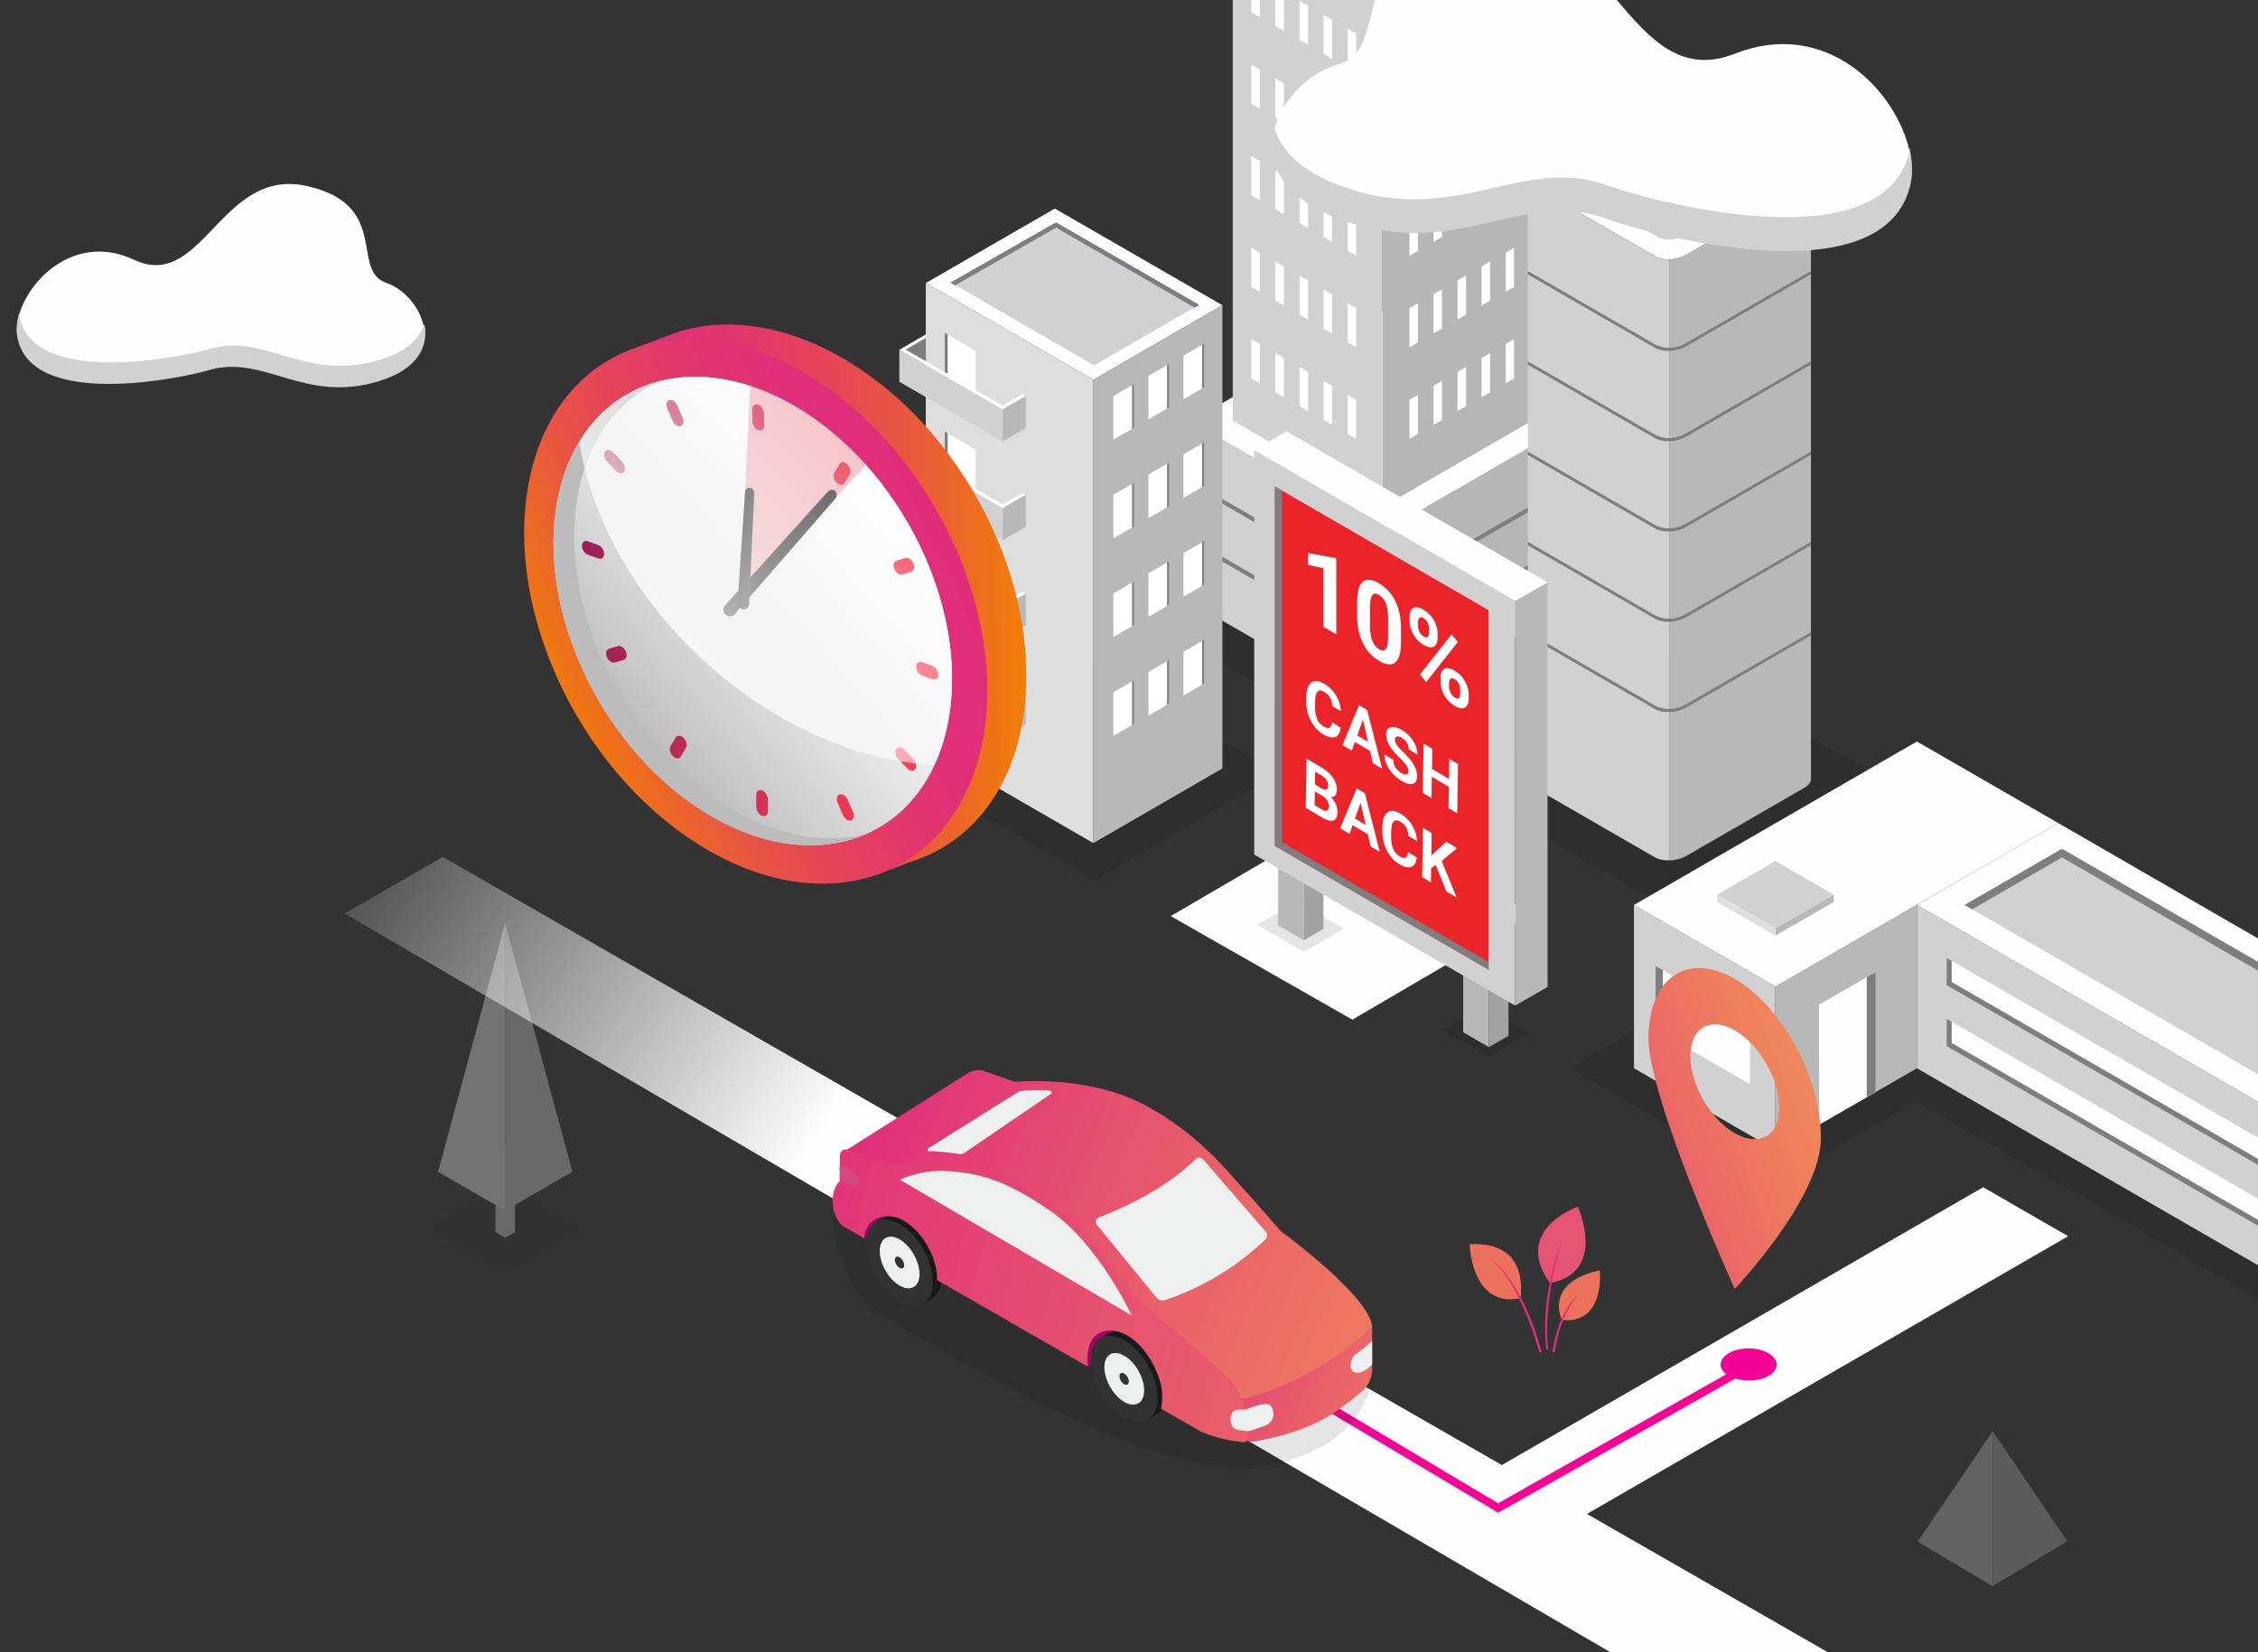 <svg width="1267" height="927" fill="none" xmlns="http://www.w3.org/2000/svg"><rect width="100%" height="100%" fill="#333333" stroke="none"/><g opacity=".3"><path d="M1118.12 803v87L1076 865.054 1118.12 803Z" fill="#D1D1D1"/><path d="m1118.12 890 41.88-25.194L1118.12 803v87Z" fill="#B8B8B8"/></g><g opacity=".4" clip-path="url(#a)"><path opacity=".1" d="M283.455 714 241 689.444l42.455-24.556L326 689.444 283.455 714Z" fill="#000"/><path d="m283.455 694.445-5.44-3.215v-52.326l5.44 3.214v52.327ZM288.985 691.23l-5.53 3.215v-52.327l5.53-3.214v52.326Z" fill="#B8B8B8"/><path d="m283.455 679.265-37.639-21.788L283.455 518v161.265Z" fill="#D1D1D1"/><path d="m321.184 657.477-37.728 21.788V518l37.728 139.477Z" fill="#B8B8B8"/></g><path d="M903.5 927h122L248.457 480.84l-55.055 31.737L903.5 927Z" fill="url(#b)"/><path d="M213.729 200.712c-42.388 12.96-64.434-15.555-96.029-6.013-11.183 3.394-99.85 23.036-106.913-19.262-1.281 4.457-1.765 8.764-1.242 12.585 6.28 43.161 95.833 23.246 107.076 19.822 31.596-9.542 53.641 18.972 96.029 6.013 22.156-6.753 27.934-19.954 25.51-31.997-2.931 7.627-10.302 14.533-24.431 18.852Z" fill="#D1D1D1"/><path d="M216.772 158.728c-20.487-7.001 2.727-44.073-45.021-54.442s-58.203 59.481-96.46 41.499c-31.722-14.916-58.31 9.288-64.596 30.877 7.053 42.166 95.533 22.57 106.743 19.202 31.545-9.512 53.556 18.913 95.876 5.994 14.062-4.32 21.466-11.189 24.422-18.732-2.199-11.024-11.147-21.035-20.964-24.398ZM1112.78 666.151 831.399 828.559l47.679 27.49 281.382-162.408-47.68-27.49Z" fill="#FEFEFE"/><path opacity=".1" d="m778.206 425.297-158.459-91.485 158.459-91.484 158.533 91.484-158.533 91.485Z" fill="#000"/><path d="m883.55 337.91-107.8 62.207V298.724l107.8-62.206V337.91Z" fill="#B6B6B6"/><path d="M775.748 400.117 667.949 337.91V236.518l107.799 62.206v101.393Z" fill="#D1D1D1"/><path d="m775.748 298.724-107.799-62.206 107.799-62.281 107.8 62.281-107.8 62.206Z" fill="#FEFEFE"/><path d="m859.706 235.995-83.96 48.499V1.324l83.96-48.499v283.17Z" fill="#B6B6B6"/><path d="m775.748 284.494-84.035-48.499v-283.17l84.035 48.499v283.17Z" fill="#D1D1D1"/><path d="m775.748 1.324-84.035-48.499 84.035-48.499 83.96 48.5-83.96 48.498Z" fill="#FEFEFE"/><path d="m775.748 364.282-107.799-62.206v2.682l107.799 62.206 107.8-62.206v-2.682l-107.8 62.206Z" fill="#7E7E7E"/><path d="m775.748 331.876-107.799-62.282v2.682l107.799 62.281 107.8-62.281v-2.682l-107.8 62.282Z" fill="#7E7E7E"/><path d="m706.911 9.593-4.768-2.756V-15.14l4.768 2.756V9.593ZM720.396 17.416l-4.768-2.757V-7.318l4.768 2.757v21.977ZM733.953 25.163l-4.768-2.756V.43l4.768 2.756v21.977ZM747.438 32.986l-4.768-2.756V8.252l4.768 2.757v21.977ZM760.923 40.734l-4.768-2.756V16l4.768 2.757v21.977ZM706.911 60.998l-4.768-2.756V36.264l4.768 2.757v21.977ZM720.396 68.746l-4.768-2.756V44.013l4.768 2.756v21.977ZM733.953 76.568l-4.768-2.756V51.835l4.768 2.756v21.977ZM747.438 84.316l-4.768-2.756V59.583l4.768 2.756v21.977ZM760.923 92.139l-4.768-2.757V67.405l4.768 2.757v21.977ZM706.911 112.328l-4.768-2.757V87.594l4.768 2.757v21.977ZM720.396 120.151l-4.768-2.757V95.417l4.768 2.756v21.978ZM733.953 127.898l-4.768-2.757v-21.977l4.768 2.757v21.977ZM747.438 135.72l-4.768-2.756v-21.977l4.768 2.756v21.977ZM760.923 143.469l-4.768-2.682v-22.052l4.768 2.757v21.977ZM706.911 163.731l-4.768-2.756v-21.977l4.768 2.756v21.977ZM720.396 171.479l-4.768-2.756v-21.977l4.768 2.756v21.977ZM733.953 179.301l-4.768-2.756v-21.977l4.768 2.756v21.977ZM747.438 187.05l-4.768-2.682v-22.052l4.768 2.756v21.978ZM760.923 194.872l-4.768-2.756v-21.977l4.768 2.756v21.977ZM706.911 215.061l-4.768-2.757v-21.977l4.768 2.757v21.977ZM720.396 222.884l-4.768-2.757V198.15l4.768 2.756v21.978ZM733.953 230.631l-4.768-2.682v-22.052l4.768 2.756v21.978ZM747.438 238.453l-4.768-2.756V213.72l4.768 2.756v21.977ZM760.923 246.275l-4.768-2.756v-21.977l4.768 2.756v21.977ZM844.884 9.593l4.694-2.756V-15.14l-4.694 2.756V9.593ZM831.327 17.416l4.768-2.757V-7.318l-4.768 2.757v21.977ZM817.842 25.163l4.768-2.756V.429l-4.768 2.757v21.977ZM804.357 32.986l4.768-2.756V8.252l-4.768 2.757v21.977ZM790.873 40.734l4.767-2.756V16l-4.767 2.757v21.977ZM844.884 60.997l4.694-2.756V36.264l-4.694 2.756v21.977ZM831.327 68.745l4.768-2.756V44.012l-4.768 2.756v21.977ZM817.842 76.567l4.768-2.756V51.834l-4.768 2.756v21.977ZM804.357 84.316l4.768-2.757V59.582l-4.768 2.757v21.977ZM790.873 92.138l4.767-2.756V67.404l-4.767 2.757v21.977ZM844.884 112.327l4.694-2.756V87.594l-4.694 2.756v21.977ZM831.327 120.15l4.768-2.756V95.416l-4.768 2.757v21.977ZM817.842 127.897l4.768-2.756v-21.977l-4.768 2.756v21.977ZM804.357 135.72l4.768-2.756v-21.977l-4.768 2.756v21.977ZM790.873 143.468l4.767-2.681v-22.052l-4.767 2.756v21.977ZM844.884 163.731l4.694-2.756v-21.977l-4.694 2.756v21.977ZM831.327 171.479l4.768-2.756v-21.977l-4.768 2.756v21.977ZM817.842 179.301l4.768-2.756v-21.977l-4.768 2.756v21.977ZM804.357 187.05l4.768-2.682v-22.052l-4.768 2.756v21.978ZM790.873 194.872l4.767-2.756v-21.977l-4.767 2.756v21.977ZM844.884 215.061l4.694-2.757v-21.977l-4.694 2.756v21.978ZM831.327 222.883l4.768-2.756V198.15l-4.768 2.756v21.977ZM817.842 230.631l4.768-2.682v-22.052l-4.768 2.756v21.978ZM804.357 238.453l4.768-2.756V213.72l-4.768 2.756v21.977ZM790.873 246.275l4.767-2.756v-21.977l-4.767 2.756v21.977Z" fill="#fff"/><path opacity=".1" d="m614.384 493.687 103.107-59.599-133.8-77.181-103.107 59.525 133.8 77.255Z" fill="#000"/><path d="m613.492 213.125 72.413-41.869-94.018-54.235-72.413 41.794 94.018 54.31Z" fill="#FEFEFE"/><path d="m592.559 127.749 77.627 44.774 2.459-1.416-80.086-46.189-59.003 33.674 2.533 1.415 56.47-32.258Z" fill="url(#c)"/><path d="m592.559 127.749 77.627 44.774 2.459-1.416-80.086-46.189-59.003 33.674 2.533 1.415 56.47-32.258Z" fill="#7E7E7E"/><path d="m536.087 160.008 56.471-32.258 77.553 44.773-56.172 32.482-77.852-44.997Z" fill="#D1D1D1"/><path d="m613.492 473.051-94.018-54.309V158.815l94.018 54.31v259.926Z" fill="#DEDEDE"/><path d="m685.906 431.183-72.413 41.868V213.125l72.413-41.868v259.926Z" fill="#B8B8B8"/><path d="m530.125 186.826 1.713.968v36.505l-1.713-.894v-36.579Z" fill="#7E7E7E"/><path d="M547.409 196.809v36.504l-15.571-9.014v-36.505l15.571 9.015Z" fill="#fff"/><path d="m575.643 240.092-13.038 7.599v-18.028l13.038-7.599v18.028Z" fill="#B8B8B8"/><path d="m519.548 207.611-13.037 7.524-.074-17.954 13.037-7.524.074 17.954Z" fill="#7E7E7E"/><path d="m562.607 247.692-57.96-33.45v-18.029l57.96 33.45v18.029Z" fill="#D1D1D1"/><path d="m562.607 227.577-54.384-31.364 11.249-6.556v-2.012l-13.484 7.823-1.341.745 57.96 33.45 1.714-1.043 11.323-6.556-1.788-.969-11.249 6.482Z" fill="#fff"/><path d="m530.125 242.254 1.713.969v36.504l-1.713-.894v-36.579Z" fill="#7E7E7E"/><path d="M547.409 252.237v36.504l-15.571-9.014v-36.504l15.571 9.014Z" fill="#fff"/><path d="m575.643 295.52-13.038 7.599V285.09l13.038-7.598v18.028Z" fill="#B8B8B8"/><path d="m519.548 263.039-13.037 7.524-.074-17.879 13.037-7.599.074 17.954Z" fill="#7E7E7E"/><path d="m562.607 303.12-57.96-33.45v-18.029l57.96 33.45v18.029Z" fill="#D1D1D1"/><path d="m562.607 283.005-54.384-31.364 11.249-6.556v-2.012l-13.484 7.823-1.341.745 57.96 33.45 1.714-1.043 11.323-6.556-1.788-.969-11.249 6.482Z" fill="#fff"/><path d="m530.125 297.681 1.713.968v36.505l-1.713-.894v-36.579Z" fill="#7E7E7E"/><path d="M547.409 307.664v36.579l-15.571-9.089v-36.505l15.571 9.015Z" fill="#fff"/><path d="m575.643 350.947-13.038 7.599v-18.029l13.038-7.599v18.029Z" fill="#B8B8B8"/><path d="m519.548 318.466-13.037 7.524-.074-17.88 13.037-7.599.074 17.955Z" fill="#7E7E7E"/><path d="m562.607 358.546-57.96-33.45v-18.029l57.96 33.45v18.029Z" fill="#D1D1D1"/><path d="m562.607 338.431-54.384-31.364 11.249-6.556V298.5l-13.484 7.822-1.341.745 57.96 33.45 1.714-1.043 11.323-6.481-1.788-1.043-11.249 6.481Z" fill="#fff"/><path d="m530.125 353.107 1.714.968v36.505l-1.714-.894v-36.579Z" fill="#7E7E7E"/><path d="M547.409 363.09v36.579l-15.57-9.089v-36.504l15.57 9.014Z" fill="#fff"/><path d="m575.643 406.448-13.037 7.525v-18.029l13.037-7.524v18.028Z" fill="#B8B8B8"/><path d="m519.549 373.892-13.038 7.525-.074-17.88 13.037-7.599.075 17.954Z" fill="#7E7E7E"/><path d="m562.607 413.973-57.96-33.45v-18.029l57.96 33.45v18.029Z" fill="#D1D1D1"/><path d="m562.608 393.932-54.385-31.438 11.25-6.556v-2.011l-13.485 7.822-1.341.745 57.961 33.45 1.713-1.043 11.324-6.482-1.788-1.043-11.249 6.556Z" fill="#fff"/><path d="m636.287 215.51-1.118.67v24.436l1.118-.671V215.51Z" fill="#7E7E7E"/><path d="M624.74 222.214v24.436l10.43-6.035V216.18l-10.43 6.034Z" fill="#fff"/><path d="m655.955 204.186-1.117.67v24.436l1.117-.671v-24.435Z" fill="#7E7E7E"/><path d="M644.409 210.89v24.436l10.43-6.034v-24.436l-10.43 6.034Z" fill="#fff"/><path d="m675.62 192.862-1.117.596v24.51l1.117-.671v-24.435Z" fill="#7E7E7E"/><path d="M664.074 199.491v24.511l10.43-6.035v-24.51l-10.43 6.034Z" fill="#fff"/><path d="m636.287 270.937-1.118.596v24.51l1.118-.67v-24.436Z" fill="#7E7E7E"/><path d="M624.74 277.567v24.51l10.43-6.034v-24.51l-10.43 6.034Z" fill="#fff"/><path d="m655.955 259.613-1.117.596v24.51l1.117-.67v-24.436Z" fill="#7E7E7E"/><path d="M644.409 266.243v24.436l10.43-5.96v-24.51l-10.43 6.034Z" fill="#fff"/><path d="m675.62 248.214-1.117.671v24.435l1.117-.596v-24.51Z" fill="#7E7E7E"/><path d="M664.074 254.919v24.436l10.43-6.035v-24.435l-10.43 6.034Z" fill="#fff"/><path d="m636.287 326.29-1.118.67v24.436l1.118-.596v-24.51Z" fill="#7E7E7E"/><path d="M624.74 332.994v24.436l10.43-6.035V326.96l-10.43 6.034Z" fill="#fff"/><path d="m655.955 314.965-1.117.671v24.435l1.117-.596v-24.51Z" fill="#7E7E7E"/><path d="M644.409 321.67v24.436l10.43-6.035v-24.435l-10.43 6.034Z" fill="#fff"/><path d="m675.62 303.641-1.117.671v24.436l1.117-.671v-24.436Z" fill="#7E7E7E"/><path d="M664.074 310.346v24.436l10.43-6.035v-24.435l-10.43 6.034Z" fill="#fff"/><path d="m636.287 381.716-1.118.67v24.436l1.118-.67v-24.436Z" fill="#7E7E7E"/><path d="M624.74 388.421v24.435l10.43-6.034v-24.436l-10.43 6.035Z" fill="#fff"/><path d="m655.955 370.392-1.117.596v24.51l1.117-.67v-24.436Z" fill="#7E7E7E"/><path d="M644.409 377.022v24.51l10.43-6.034v-24.51l-10.43 6.034Z" fill="#fff"/><path d="m675.62 359.068-1.117.596v24.51l1.117-.67v-24.436Z" fill="#7E7E7E"/><path d="M664.074 365.698v24.51l10.43-6.034v-24.51l-10.43 6.034Z" fill="#fff"/><path opacity=".1" d="m924.971 503.297-99.531-57.513c-6.481-3.725-5.662-10.281 1.788-14.602l95.88-55.353c7.525-4.321 18.849-4.768 25.33-1.043l99.532 57.439c6.48 3.725 5.66 10.281-1.79 14.602l-95.88 55.352c-7.524 4.396-18.848 4.843-25.329 1.118Z" fill="#000"/><path d="m928.621 143.841-68.39-39.485c-4.47-2.607-3.874-7.077 1.266-10.057l65.857-37.995c5.141-2.98 12.963-3.277 17.433-.745l68.393 39.485c4.47 2.607 3.87 7.077-1.27 10.057l-65.856 37.995c-5.141 2.98-12.963 3.278-17.433.745Z" fill="#FEFEFE"/><path d="m879.751 100.705 49.915-28.83c3.874-2.236 9.834-2.534 13.186-.522l51.777 29.874c.447.298.819.521 1.117.894 1.788-2.012 1.49-4.396-1.117-5.96l-51.777-29.874c-3.352-1.937-9.312-1.714-13.186.521L879.751 95.64c-3.352 1.937-4.171 4.768-2.086 6.78a6.005 6.005 0 0 1 2.086-1.714Z" fill="#7E7E7E"/><path d="m878.784 103.239 51.777 29.874c3.352 1.937 9.312 1.713 13.186-.522l49.914-28.831a8.26 8.26 0 0 0 2.086-1.713 7.319 7.319 0 0 0-1.117-.894l-51.777-29.874c-3.352-1.937-9.312-1.714-13.186.521l-49.915 28.831a8.277 8.277 0 0 0-2.085 1.714c.297.298.67.596 1.117.894Z" fill="#D1D1D1"/><path d="M1016.16 99.737c-.15 1.863-1.57 3.8-4.25 5.364l-65.858 37.995c-2.682 1.564-6.034 2.384-9.312 2.458h-.075v337.257c3.278-.075 6.705-.894 9.387-2.459l66.078-38.143c2.24-1.267 3.58-2.831 4.03-4.47V99.737Z" fill="#B8B8B8"/><path d="M860.306 104.356c-2.16-1.266-3.054-2.905-2.98-4.618h-.074v338.597c.372 1.192 1.266 2.235 2.756 3.129l68.539 39.559c2.161 1.266 5.066 1.788 8.121 1.713V145.554h-.075c-2.98.075-5.885-.447-8.046-1.713l-68.241-39.485Z" fill="#D1D1D1"/><path d="M946.055 192.488c-5.811 3.352-12.069 3.576-17.433.745l-71.37-41.198v1.937l71.37 41.198c4.47 2.607 12.218 2.235 17.433-.745l70.105-40.527v-1.863l-70.105 40.453ZM946.055 243.147c-5.811 3.353-12.069 3.576-17.433.745l-71.37-41.197v1.937l71.37 41.197c4.47 2.608 12.218 2.235 17.433-.745l70.105-40.527v-1.862l-70.105 40.452ZM946.055 293.806c-5.811 3.353-12.069 3.576-17.433.745l-71.37-41.198v1.937l71.37 41.198c4.47 2.608 12.218 2.235 17.433-.745l70.105-40.527v-1.863l-70.105 40.453ZM946.055 344.466c-5.811 3.352-12.069 3.576-17.433.745l-71.37-41.198v1.937l71.37 41.198c4.47 2.607 12.218 2.235 17.433-.745l70.105-40.528v-1.862l-70.105 40.453ZM946.055 395.124c-5.811 3.353-12.069 3.576-17.433.745l-71.37-41.197v1.936l71.37 41.198c4.47 2.608 12.218 2.235 17.433-.745l70.105-40.527v-1.862l-70.105 40.452Z" fill="#7E7E7E"/><path opacity=".1" d="M1427.76 692.226 1169.7 563.418l-89.03-80.533-199.803 116.218 112.493 66.155 81.87-47.307 242.57 140.058 109.96-65.783Z" fill="#000"/><path d="m1075.61 599.4-79.419 45.817v-91.633l79.419-45.817V599.4Z" fill="#B8B8B8"/><path d="M996.192 645.217 916.851 599.4v-91.633l79.341 45.817v91.633ZM1313.78 736.925 1075.61 599.4v-91.633l238.17 137.45v91.708Z" fill="#D1D1D1"/><path d="m1313.78 645.218-238.17-137.451 79.41-45.891 238.1 137.525-79.34 45.817Z" fill="#FEFEFE"/><path d="m996.192 553.584-79.341-45.817 158.759-91.708 79.41 45.817-158.828 91.708ZM1313.63 665.258l-221.34-127.765v11.919l221.34 127.766v-11.92Z" fill="#FEFEFE"/><path d="M1095.12 551.051v-11.919l-2.83-1.639v15.272l221.34 127.765v-3.352l-218.51-126.127Z" fill="#7E7E7E"/><path d="m1313.63 699.528-221.34-127.84v11.919l221.34 127.766v-11.845Z" fill="#FEFEFE"/><path d="M1095.12 585.246v-11.92l-2.83-1.638v15.272l221.34 127.765v-3.352l-218.51-126.127Z" fill="#7E7E7E"/><path d="m1052.51 612.736-31.81 18.327v-67.347l31.81-18.327v67.347Z" fill="#FEFEFE"/><path d="M1047.45 548.294v67.347l5.06-2.905v-67.347l-5.06 2.905ZM928.993 542.037v35.759l4.023 2.31v-35.76l-4.023-2.309Z" fill="#7E7E7E"/><path d="m981.962 572.582-48.946-28.235v35.759l48.946 28.235v-35.759Z" fill="#FEFEFE"/><path d="m996.192 483.108-32.63 18.923 32.63 18.848 32.708-18.848-32.708-18.923Z" fill="#D1D1D1"/><path d="M1028.9 502.031v4.097l-32.709 18.849v-4.098l32.709-18.848Z" fill="#B8B8B8"/><path d="M963.562 502.031v4.097l32.63 18.849v-4.098l-32.63-18.848Z" fill="#DFDFDF"/><path d="m1157.03 476.254-54.68 31.513 210.24 121.358 53.79-32.034-209.35-120.837Z" fill="#D1D1D1"/><path d="m1361.31 599.102 5.07-2.011-209.35-120.837-54.68 31.513 4.25 2.458 50.43-29.129 204.28 118.006Z" fill="#7E7E7E"/><path d="M992.318 759.27c-6.184-3.576-16.166-3.576-22.275 0-5.588 3.278-6.035 8.344-1.416 11.846l-127.992 72.369-328.058-195.508-2.309 4.023 329.25 196.104 1.117.671L973.768 773.5c5.959 1.862 13.484 1.49 18.55-1.416 6.109-3.501 6.109-9.312 0-12.814Z" fill="#F40494"/><path opacity=".1" d="M769.936 770.226s.894 42.315-62.579 52.671c-63.473 10.355-203.679-80.012-216.27-87.536-12.59-7.525-24.808-37.25-23.318-55.8 1.565-18.55 28.012-4.246 28.012-4.246l274.155 94.911Z" fill="#000"/><path d="m693.723 785.722 5.439 20.189c.223 1.863-.075 3.576 3.799 2.98 8.419-1.341 30.47-5.587 46.636-16.911 7.376-5.215 12.069-9.015 15.049-11.697a16.177 16.177 0 0 0 5.29-11.994v-23.765l-64.218 23.765c-1.043.373-1.863 1.192-2.31 2.235l-7.673 11.398c-.373.596-2.086 3.055-2.012 3.8Z" fill="url(#d)"/><path d="m610.361 766.725 39.708-10.952-41.049-20.487-.671 26.745 2.012 4.694Z" fill="#950B63"/><path d="M654.538 781.475c0-11.92-8.344-26.448-18.699-32.407-5.215-2.98-9.909-3.278-13.261-1.267l-4.321 2.533 1.415.224c-1.564 2.235-2.458 5.363-2.458 9.312 0 11.92 8.344 26.447 18.699 32.407 3.204 1.862 6.183 2.607 8.791 2.533l-.894 1.862 5.215-2.98c.074 0 .149-.074.223-.149l.224-.149c3.129-2.086 5.066-6.183 5.066-11.919Z" fill="#191919"/><path d="M649.545 784.454c0 11.92-8.343 16.762-18.699 10.802-10.355-5.959-18.699-20.487-18.699-32.407 0-11.919 8.344-16.762 18.699-10.802 10.281 5.96 18.699 20.487 18.699 32.407Z" fill="#323232"/><path d="M642.019 780.134c0 7.151-4.991 10.057-11.175 6.481-6.183-3.576-11.175-12.292-11.175-19.444 0-7.152 4.992-10.058 11.175-6.482 6.184 3.576 11.175 12.293 11.175 19.445Z" fill="#EEEFEF"/><path d="M633.378 775.142c0 1.639-1.192 2.309-2.607 1.49-1.415-.82-2.607-2.831-2.607-4.47 0-1.639 1.117-2.31 2.607-1.49 1.49.819 2.607 2.831 2.607 4.47Z" fill="#323232"/><path d="m484.829 694.684 3.725.149 12.59-13.484-13.186-1.862-4.172 13.484 1.043 1.713Z" fill="#950B63"/><path d="M528.487 716.288c0-11.92-8.344-26.447-18.7-32.407-5.215-2.98-9.908-3.278-13.26-1.266l-4.321 2.533 1.415.223c-1.564 2.235-2.458 5.364-2.458 9.313 0 11.919 8.343 26.447 18.699 32.407 3.203 1.862 6.183 2.607 8.791 2.533l-.894 1.862 5.215-3.054c.074 0 .149-.075.223-.149l.224-.149c3.129-2.012 5.066-6.109 5.066-11.846Z" fill="#191919"/><path d="M523.421 719.194c0 11.92-8.344 16.762-18.699 10.802-10.356-5.959-18.7-20.487-18.7-32.407 0-11.919 8.344-16.762 18.7-10.802 10.355 5.96 18.699 20.487 18.699 32.407Z" fill="#323232"/><path d="M515.971 714.874c0 7.152-4.991 10.057-11.175 6.481-6.183-3.576-11.174-12.292-11.174-19.444 0-7.152 4.991-10.057 11.174-6.482 6.184 3.576 11.175 12.293 11.175 19.445Z" fill="#EEEFEF"/><path d="M507.331 709.882c0 1.639-1.118 2.309-2.608 1.49-1.415-.82-2.607-2.831-2.607-4.47 0-1.639 1.192-2.31 2.607-1.49 1.49.819 2.608 2.831 2.608 4.47Z" fill="#323232"/><path d="m473.058 646.483 69.284-43.88c3.055-1.936 6.407-2.83 9.834-1.639l17.209 6.035s39.261-3.949 70.923 11.994 50.957 41.198 55.427 45.892c4.47 4.693 22.871 25.851 22.871 25.851s49.393 35.983 51.33 53.415c0 .224 0 .373-.149.522-2.607 2.533-30.619 29.203-69.954 39.708-1.863.521-3.8.223-5.439-.745l-61.759-36.207-161.439-86.94 1.862-14.006Z" fill="url(#e)"/><path d="M687.764 771.716c-16.762-16.465-48.499-37.622-62.579-59.376-14.08-21.754-38.516-45.444-68.464-54.384-26.671-7.972-51.553-3.874-53.341-3.576h-.224l-27.267-9.238c-2.309-.745-4.618.894-4.618 3.352V662.5c0 .149 0 .224-.149.298-.745.671-4.619 4.694-3.8 13.187.894 9.386 6.258 12.292 6.258 12.292l11.324 6.481c0-.447.074-.521.074-.894.894-9.834 11.846-14.899 22.127-8.94 10.355 5.96 18.699 20.488 18.699 32.407 0 .298 0 .596-.075.894l74.872 42.986 9.014 5.141c.298.149.745-.075.67-.447-.372-3.874-1.043-18.923 12.218-19.296 15.645-.447 28.086 21.009 29.502 33.823.447 4.246-.149 7.45-.447 9.759a.41.41 0 0 0 .223.373l21.903 12.59c.223.075 10.281 4.917 24.361 6.034.82.075 1.639-.521 1.788-1.415.671-5.066 2.011-22.201-12.069-36.057Z" fill="url(#f)"/><path d="m504.869 661.904 130.15 76.213s-18.402-39.857-45.668-58.706c-25.553-17.656-40.304-21.232-58.035-22.349-14.155-1.043-26.447 4.842-26.447 4.842ZM615.499 687.234l33.301 40.751c1.192 1.49 3.129 2.086 4.917 1.49 8.567-2.756 33.897-12.218 56.321-34.046 1.192-1.192 1.266-3.129.149-4.395l-35.089-40.528c-1.118-1.266-3.055-1.341-4.247-.149-5.438 5.588-21.902 20.264-54.235 32.705-1.639.671-2.235 2.757-1.117 4.172ZM538.693 647.6c-2.905-.447-10.579-1.639-17.433-1.639-.894 0-1.192-1.117-.447-1.639l50.734-31.736c.373-.224.82-.373 1.267-.447 2.458-.224 10.876-.894 16.613-.075.819.149 1.043 1.192.372 1.639l-48.945 33.376c-.671.447-1.416.67-2.161.521Z" fill="#EEEFEF"/><path d="M471.123 662.053v-8.418s10.653 3.278 10.728 9.312c.149 6.109-10.728-.894-10.728-.894Z" fill="#D64883"/><path d="M769.936 752.42v13.038s-4.396 5.513-9.238 4.693c-4.843-.894-2.533-8.94 0-10.355 2.533-1.565 9.238-7.376 9.238-7.376ZM698.789 791.011s11.771-5.29 14.155-2.31c2.905 3.651 2.16 9.387-3.502 11.399-5.662 2.011-8.12 3.129-10.355 2.831-2.235-.298-4.768-.373-6.407-1.416-2.682-1.564-3.203-8.046 0-10.132 1.416-.819 6.109-.372 6.109-.372Z" fill="#EEEFEF"/><path d="m758.838 572.134-101.915-58.109 101.244-59.152 101.915 58.035-101.244 59.226Z" fill="#FEFEFE"/><g clip-path="url(#g)"><path opacity=".1" d="m835.485 593.165-26.196-15.121 22.608-13.058 26.114 15.171-22.526 13.008ZM731.553 534.056l-26.196-15.121 22.608-13.057 26.114 15.17-22.526 13.008Z" fill="#000"/><path d="M821.019 531.451v47.772l14.401 8.322v-47.772l-14.401-8.322Z" fill="#B8B8B8"/><path d="m846.461 581.172-11.042 6.373v-47.772l11.042-6.373v47.772Z" fill="#A2A2A2"/><path d="M717.185 471.506v47.773l14.401 8.306v-47.773l-14.401-8.306Z" fill="#B8B8B8"/><path d="m742.611 521.228-11.026 6.357v-47.772l11.026-6.357v47.772Z" fill="#A2A2A2"/><path d="m850.18 564.233-146.412-84.749V252.452L850.18 337.2v227.033Z" fill="#D1D1D1"/><path d="m835.272 544.082-119.906-69.43-.016-201.705 119.906 69.43.016 201.705Z" fill="#EB242A"/><path d="m719.331 275.24-3.981-2.293v201.721l119.906 69.43v-4.39l-115.925-67.121V275.24Z" fill="#7E7E7E"/><path d="m868.365 553.781-18.185 10.452V337.2l18.185-10.452v227.033Z" fill="#B8B8B8"/><path d="m721.952 242-18.184 10.452L850.18 337.2l18.185-10.452L721.952 242Z" fill="#FEFEFE"/></g><g clip-path="url(#h)" fill="#fff"><path d="M749.803 313.509v42.411l-7.195-4.281v-32.76l-8.643-1.945v-6.598l15.063 2.712.775.461Zm36.323 39.138v7.326c0 3.178-.291 5.746-.874 7.706-.583 1.94-1.424 3.319-2.523 4.138-1.083.809-2.373 1.117-3.872.923-1.499-.194-3.165-.836-4.997-1.926a24.045 24.045 0 0 1-4.097-3.077 23.497 23.497 0 0 1-3.422-4.1 28.094 28.094 0 0 1-2.598-5.063c-.716-1.86-1.266-3.893-1.649-6.097-.383-2.205-.575-4.586-.575-7.144v-7.325c0-3.179.292-5.728.875-7.648.599-1.93 1.44-3.3 2.523-4.11 1.099-.799 2.398-1.092 3.897-.879 1.499.195 3.164.837 4.996 1.926a22.782 22.782 0 0 1 4.072 3.092 22.961 22.961 0 0 1 3.423 4.042c1.016 1.515 1.882 3.202 2.598 5.063.716 1.84 1.266 3.863 1.649 6.067.383 2.186.574 4.548.574 7.086Zm-7.219 4.135v-9.564c0-1.531-.075-2.912-.225-4.145-.133-1.223-.342-2.315-.625-3.278-.283-.983-.633-1.85-1.049-2.601a9.144 9.144 0 0 0-1.424-1.952 8.517 8.517 0 0 0-1.774-1.404c-.816-.486-1.54-.733-2.173-.741-.616.002-1.141.281-1.574.837-.433.537-.766 1.405-.999 2.603-.217 1.189-.325 2.733-.325 4.632v9.564c0 1.531.067 2.917.2 4.159a22.21 22.21 0 0 0 .649 3.381c.3.992.65 1.869 1.05 2.63a9.137 9.137 0 0 0 1.424 1.951 8.845 8.845 0 0 0 1.798 1.419c.8.476 1.508.713 2.124.711.633-.011 1.166-.294 1.599-.851.449-.565.782-1.452.999-2.661.216-1.208.325-2.772.325-4.69Zm12.016-8.345v-2.238c0-1.609.3-2.893.899-3.854.6-.961 1.482-1.492 2.648-1.593 1.166-.101 2.598.353 4.297 1.364 1.749 1.04 3.206 2.305 4.372 3.793 1.182 1.498 2.065 3.079 2.648 4.744.6 1.674.899 3.316.899 4.924v2.238c0 1.57-.299 2.836-.899 3.797-.583.971-1.457 1.507-2.623 1.608-1.166.1-2.607-.359-4.322-1.38-1.732-1.03-3.189-2.295-4.372-3.793-1.166-1.488-2.048-3.069-2.648-4.744-.599-1.674-.899-3.296-.899-4.866Zm4.771.601v2.238c0 .678.109 1.392.325 2.141a7.683 7.683 0 0 0 1.049 2.106 5.899 5.899 0 0 0 1.749 1.593c.716.426 1.299.589 1.749.488.449-.12.783-.416.999-.888.217-.491.325-1.076.325-1.754v-2.238c0-.717-.117-1.446-.35-2.185a6.752 6.752 0 0 0-1.024-2.092 5.502 5.502 0 0 0-1.749-1.622c-.666-.396-1.232-.539-1.699-.429-.466.091-.816.377-1.049.858-.216.472-.325 1.067-.325 1.784Zm12.616 33.551v-2.239c0-1.589.3-2.864.899-3.825.617-.951 1.508-1.477 2.674-1.578 1.182-.091 2.631.374 4.346 1.394 1.732 1.031 3.181 2.29 4.347 3.778 1.166 1.488 2.049 3.07 2.648 4.744.6 1.675.9 3.306.9 4.895v2.239c0 1.589-.3 2.864-.9 3.825-.583.971-1.457 1.507-2.623 1.608-1.166.101-2.606-.359-4.322-1.38-1.732-1.03-3.189-2.294-4.372-3.792-1.182-1.498-2.081-3.09-2.698-4.774-.599-1.674-.899-3.306-.899-4.895Zm4.797.615v2.238c0 .698.133 1.436.399 2.215a8.105 8.105 0 0 0 1.1 2.136c.483.656 1.04 1.172 1.673 1.548.8.476 1.424.663 1.874.563.45-.101.758-.412.924-.933.183-.511.275-1.115.275-1.813v-2.238c0-.698-.117-1.417-.35-2.156a7.18 7.18 0 0 0-1.049-2.107 5.438 5.438 0 0 0-1.724-1.607c-.699-.416-1.282-.569-1.748-.459-.45.101-.791.392-1.025.874-.233.462-.349 1.041-.349 1.739Zm4.896-22.987-17.762 22.513-3.497-4.232 17.762-22.513 3.497 4.232ZM747.371 405.281l4.877 2.902c-.128 1.801-.596 3.19-1.403 4.167-.796.983-1.897 1.465-3.302 1.447-1.395-.012-3.065-.597-5.012-1.755a17.607 17.607 0 0 1-4.079-3.347 20.752 20.752 0 0 1-3.055-4.501 22.878 22.878 0 0 1-1.872-5.33 25.274 25.274 0 0 1-.578-5.882l.032-1.917c.034-2.025.292-3.717.776-5.077.495-1.367 1.181-2.37 2.06-3.01.889-.634 1.942-.902 3.159-.804 1.218.098 2.571.591 4.061 1.477 1.979 1.178 3.642 2.588 4.987 4.232a18.998 18.998 0 0 1 3.124 5.346 19.547 19.547 0 0 1 1.287 5.826l-4.894-2.912c-.036-1.145-.21-2.201-.524-3.167a7.798 7.798 0 0 0-1.455-2.648c-.646-.793-1.512-1.513-2.6-2.16-.815-.485-1.531-.732-2.145-.74-.615-.008-1.135.225-1.561.701-.425.475-.75 1.202-.975 2.179-.213.972-.332 2.192-.357 3.659l-.032 1.955c-.024 1.43.048 2.744.214 3.942.167 1.185.435 2.264.803 3.237.38.967.871 1.821 1.473 2.563a8.591 8.591 0 0 0 2.226 1.88c1.022.608 1.868.92 2.538.935.669.015 1.184-.247 1.545-.787.371-.533.598-1.337.682-2.411Zm17.975-3.182-6.839 19.064-5.203-3.096 9.282-22.382 3.312 1.97-.552 4.444Zm4.987 26.1-6.096-26.759-.443-5.036 3.343 1.989 8.416 32.911-5.22-3.105Zm-.123-10.461-.074 4.46-12.544-7.463.074-4.46 12.544 7.463Zm20.029 15.002a5.258 5.258 0 0 0-.173-1.445c-.113-.476-.335-.979-.667-1.509-.332-.542-.799-1.158-1.403-1.85-.603-.691-1.386-1.502-2.348-2.432a61.679 61.679 0 0 1-3.044-3.191 29.08 29.08 0 0 1-2.515-3.278 16.596 16.596 0 0 1-1.69-3.401 10.061 10.061 0 0 1-.568-3.5c.019-1.152.254-2.066.705-2.744a3.075 3.075 0 0 1 1.867-1.342c.794-.217 1.727-.192 2.799.075 1.083.273 2.266.792 3.549 1.555a18.243 18.243 0 0 1 4.565 3.828c1.293 1.51 2.288 3.118 2.984 4.823.707 1.711 1.048 3.389 1.02 5.034l-4.861-2.892a6.607 6.607 0 0 0-.405-2.388 7.187 7.187 0 0 0-1.281-2.238c-.57-.697-1.296-1.307-2.177-1.831-.848-.505-1.557-.774-2.128-.806-.57-.046-1.001.1-1.292.438-.291.325-.441.798-.452 1.418-.007.468.083.95.273 1.446.2.503.499 1.038.896 1.606.397.569.886 1.173 1.469 1.813.582.641 1.257 1.33 2.025 2.067a44.937 44.937 0 0 1 3.383 3.566c.98 1.158 1.796 2.289 2.448 3.392a14.618 14.618 0 0 1 1.461 3.303c.322 1.099.474 2.217.455 3.356-.02 1.202-.239 2.158-.657 2.867-.419.71-1.014 1.167-1.786 1.372-.772.205-1.688.165-2.749-.121-1.06-.286-2.243-.818-3.548-1.594a21.599 21.599 0 0 1-3.466-2.598 22.81 22.81 0 0 1-3.088-3.505 17.399 17.399 0 0 1-2.172-4.129 12.533 12.533 0 0 1-.764-4.537l4.909 2.921a7.834 7.834 0 0 0 .307 2.387 7.48 7.48 0 0 0 .938 2.014 8.85 8.85 0 0 0 1.488 1.69c.584.514 1.225.978 1.92 1.392.849.505 1.547.78 2.095.825.56.051.974-.092 1.243-.43.28-.332.425-.807.435-1.427Zm24.212 5.167-.073 4.44-12.398-7.375.074-4.441 12.397 7.376Zm-10.759-17.766-.458 27.632-4.893-2.912.458-27.631 4.893 2.911Zm14.437 8.588-.459 27.632-4.877-2.901.458-27.632 4.878 2.901Zm-75.957 17.926-6.101-3.63.032-3.929 5.122 3.048c.903.537 1.644.844 2.225.921.581.065 1.017-.078 1.309-.429.302-.357.459-.915.472-1.674.014-.86-.116-1.64-.389-2.34-.263-.693-.687-1.334-1.27-1.924-.572-.583-1.315-1.147-2.229-1.69l-3.393-2.019-.384 23.172-4.893-2.911.458-27.632 8.286 4.93a24.824 24.824 0 0 1 3.696 2.659c1.093.957 2.015 1.972 2.766 3.045a12.77 12.77 0 0 1 1.706 3.391c.387 1.176.57 2.409.548 3.699-.018 1.139-.259 2.056-.721 2.753-.451.703-1.154 1.076-2.11 1.121-.946.05-2.174-.342-3.687-1.178l-1.443.617Zm-.414 12-7.226-4.299 1.982-3.305 5.318 3.164c.859.511 1.563.77 2.112.777.549-.005.959-.209 1.229-.61.27-.402.412-.963.424-1.684a7.369 7.369 0 0 0-.324-2.32 5.827 5.827 0 0 0-1.087-2.026c-.506-.633-1.177-1.199-2.014-1.697l-4.715-2.805.098-3.89 5.872 3.494 1.1 2.207c1.447.835 2.606 1.824 3.476 2.968.882 1.138 1.516 2.314 1.902 3.527.397 1.22.586 2.387.568 3.501-.03 1.771-.386 3.066-1.069 3.886-.684.808-1.672 1.133-2.965.977-1.283-.15-2.843-.771-4.681-1.865Zm22.287-9.873-6.839 19.064-5.204-3.096 9.283-22.382 3.312 1.97-.552 4.444Zm4.987 26.1-6.096-26.759-.444-5.036 3.344 1.989 8.416 32.911-5.22-3.105Zm-.123-10.461-.074 4.46-12.544-7.463.074-4.46 12.544 7.463Zm21.17 13.726 4.878 2.901c-.129 1.802-.597 3.191-1.404 4.168-.796.983-1.896 1.465-3.302 1.446-1.394-.011-3.065-.596-5.011-1.755a17.582 17.582 0 0 1-4.08-3.346 20.788 20.788 0 0 1-3.055-4.501 22.878 22.878 0 0 1-1.872-5.33 25.277 25.277 0 0 1-.577-5.883l.031-1.916c.034-2.025.293-3.717.776-5.077.495-1.367 1.182-2.37 2.06-3.01.889-.634 1.942-.902 3.16-.804 1.217.098 2.571.591 4.06 1.477 1.98 1.178 3.642 2.588 4.987 4.232a18.974 18.974 0 0 1 3.124 5.346 19.54 19.54 0 0 1 1.287 5.826l-4.894-2.912c-.035-1.146-.21-2.201-.524-3.167a7.798 7.798 0 0 0-1.455-2.648c-.645-.793-1.512-1.513-2.599-2.16-.816-.485-1.531-.732-2.146-.74-.615-.008-1.135.225-1.56.701-.425.475-.75 1.202-.975 2.179-.214.972-.333 2.192-.358 3.659l-.032 1.955c-.024 1.43.048 2.743.215 3.941.167 1.186.434 2.265.803 3.238.379.967.87 1.821 1.473 2.563a8.59 8.59 0 0 0 2.225 1.88c1.022.608 1.868.919 2.538.935.67.015 1.185-.248 1.545-.787.371-.533.599-1.337.682-2.411Zm13.291-10.741-.458 27.632-4.894-2.911.458-27.632 4.894 2.911Zm14.224 8.463-9.638 8.045-5.545 3.563-.791-5.914 3.767-3.662 6.204-5.604 6.003 3.572Zm-6.021 24.322-6.786-16.935 3.68-1.376 8.897 21.756-5.791-3.445Z"/></g><path d="M853.055 728.534s6.392-32.383-28.386-30.38c0 0 .611 35.645 28.386 30.38ZM876.412 740.695s-10.574-21.014 21.243-27.91c0 0 3.383 30.286-21.243 27.91Z" fill="#EC715D"/><path d="M885.248 677s17.013 36.577-15.415 42.914c-.047 0-22.84-26.466 15.415-42.914Z" fill="#E65473"/><path d="M867.577 757.235h1.081c-.094-.792-.141-1.584-.235-2.329-.47-6.617-.329-13.28.235-19.896.564-6.617 1.551-13.186 2.82-19.71.658-3.261 1.363-6.523 2.209-9.738.799-3.215 1.692-6.43 2.678-9.645-2.443 6.197-4.323 12.674-5.78 19.15-.752 3.262-1.363 6.524-1.927 9.832-.517 3.308-.893 6.616-1.222 9.971a119 119 0 0 0-.423 10.018c0 3.355.141 6.663.376 10.157.047.839.094 1.445.188 2.19ZM841.495 711.154l1.645 2.19c.564.699 1.034 1.491 1.598 2.236.517.746 1.08 1.491 1.55 2.283l1.457 2.33c.47.792.987 1.538 1.41 2.376l1.316 2.423c.423.792.893 1.584 1.269 2.423.799 1.631 1.645 3.262 2.397 4.939l2.209 5.032.564 1.258.47 1.305.986 2.563c1.41 3.401 2.444 6.896 3.619 10.344l.423 1.304.376 1.305.752 2.656.188.699h1.504l-1.222-3.728-.376-1.351-.423-1.305c-1.128-3.494-2.209-7.035-3.572-10.437l-.987-2.562-.517-1.305-.563-1.258-2.256-5.032c-.799-1.631-1.692-3.309-2.538-4.939-.423-.839-.893-1.631-1.363-2.423l-1.41-2.377c-.47-.792-.94-1.584-1.457-2.329l-1.551-2.284c-.517-.792-1.081-1.491-1.644-2.236-.564-.746-1.081-1.491-1.692-2.19l-1.786-2.097-1.927-2.003c-1.316-1.305-2.679-2.563-4.183-3.588 1.457 1.165 2.679 2.516 3.901 3.867l1.833 1.911ZM872.372 758.773l.188-1.398.329-1.584.611-3.215.799-3.169c1.08-4.193 2.49-8.34 4.37-12.254.94-1.957 1.974-3.914 3.149-5.731 1.128-1.864 2.444-3.634 3.995-5.172-1.739 1.398-3.149 3.122-4.465 4.846-.658.885-1.269 1.817-1.88 2.749-.611.932-1.081 1.91-1.645 2.889-2.068 3.914-3.524 8.107-4.699 12.394l-.799 3.215-.705 3.168-.329 1.724-.282 1.584h1.363v-.046Z" fill="#E02D7B"/><path d="M751.083 102.26c65.083 24.488 102.481-17.894 151.005.176 17.173 6.42 154.062 45.973 169.382-19.452 1.56 7.095 1.89 13.877.68 19.799-14.18 66.853-152.432 26.786-169.696 20.311-48.524-18.07-85.922 24.312-151.005-.177-34.021-12.767-41.74-33.983-36.732-52.568 3.822 12.217 14.671 23.748 36.366 31.911Z" fill="#D1D1D1"/><path d="M750.52 36.273c32.797-8.905.173-69.173 76.012-80.629 75.839-11.456 85.171 98.786 146.912 74.483 51.196-20.161 90.406 20.325 98.066 54.703-15.3 65.218-151.917 25.772-169.137 19.391-48.453-18.012-85.798 24.235-150.786-.176-21.592-8.155-32.497-19.631-36.366-31.718 4.557-17.014 19.583-31.773 35.299-36.054Z" fill="#FEFEFE"/><path d="M925 582.657c0 33.917 48.371 140.595 48.371 140.595s48.369-50.834 48.369-84.669c0-33.917-21.68-73.911-48.369-89.35-10.512-6.078-20.203-7.392-28.169-4.764C932.966 548.493 925 562.126 925 582.657Zm48.371 53.134c-13.797-7.966-24.884-27.265-24.884-43.197 0-13.304 7.884-20.038 18.56-17.164 2.053.575 4.189 1.478 6.406 2.71 13.797 7.966 24.965 27.265 24.965 43.197 0 2.546-.328 4.927-.821 6.98-2.956 10.677-12.647 14.126-24.226 7.474Z" fill="url(#i)"/><g clip-path="url(#j)"><path d="M320.019 255.967c6.576-26.897 20.544-47.017 39.051-59.412l-3.038-1.214 19.021-7.135c.805-.301 1.61-.636 2.415-.904l.403-.15c28.889-10.146 64.632-5.305 100.113 16.913 69.542 43.57 111.601 137.451 93.887 209.684-7.879 32.155-26.27 54.577-50.373 65.76l.034.005-.168.046a82.136 82.136 0 0 1-10.634 4.064l-19.556 7.471-.031-3.771c-23.876 1.88-50.651-5.005-77.237-21.674-69.542-43.57-111.567-137.446-93.887-209.683Z" fill="url(#k)"/><path d="M298.146 264.185c-17.679 72.237 24.346 166.114 93.888 209.684 69.542 43.569 140.286 20.335 157.965-51.902 17.68-72.237-24.346-166.114-93.887-209.683-69.542-43.57-140.286-20.336-157.966 51.901Z" fill="url(#l)"/><path d="M314.05 274.967c-15.205 62.144 20.959 142.929 80.793 180.401 59.834 37.473 120.678 17.483 135.916-44.656 15.205-62.144-20.958-142.929-80.793-180.401-59.834-37.473-120.711-17.487-135.916 44.656Z" fill="url(#m)"/><path d="M314.05 274.967c-15.205 62.144 20.959 142.929 80.793 180.401 59.834 37.473 120.678 17.483 135.916-44.656 15.205-62.144-20.958-142.929-80.793-180.401-59.834-37.473-120.711-17.487-135.916 44.656Z" fill="url(#n)"/><path opacity=".4" d="M486 261c-13.5-17.5-44-38.5-65-44.5L415 337l71-76Z" fill="#E85B6B"/><path d="M406.454 451.466c-59.835-37.506-95.998-118.257-80.76-180.43 6.968-28.406 23.464-47.99 45.059-57.297-27.236 6.698-48.53 27.89-56.703 61.228-15.205 62.144 20.959 142.929 80.793 180.401 32.471 20.362 65.24 23.726 90.858 12.674-23.575 5.789-51.512.787-79.247-16.576Z" fill="#BCBCBC"/><path d="m465.595 277.202-57.591 63.725c-.633.731-.523 1.899.258 2.681.78.747 1.924.796 2.558.099l56.438-64.827c.633-.731.828-1.621.217-2.211-.678-.598-1.58.199-1.88.533Z" fill="url(#o)" stroke="url(#p)" stroke-width="3.398" stroke-miterlimit="10"/><path d="m419.725 276.662-4.137 61.666c-.061.84.619 1.676 1.462 1.855.842.179 1.578-.369 1.605-1.214l2.891-61.898c.06-.84-.249-1.628-.923-1.75-.707-.094-.867.971-.898 1.341Z" fill="url(#q)" stroke="url(#r)" stroke-width="3.398" stroke-miterlimit="10"/><path d="m422.222 236.467-.055-6.761c-.017-2.073 1.42-3.241 3.243-2.594 1.788.643 3.287 2.877 3.304 4.949l.056 6.761c.017 2.073-1.421 3.241-3.243 2.594-1.823-.647-3.288-2.877-3.305-4.949Zm5.45 221.289c1.788.643 3.259-.521 3.242-2.594l-.055-6.761c-.017-2.073-1.516-4.306-3.305-4.949-1.788-.643-3.259.521-3.242 2.594l.055 6.761c.017 2.072 1.482 4.302 3.305 4.949Zm41.74-186.975c1.561 1.597 3.581 1.728 4.444.246l2.888-4.813c.896-1.477.337-3.96-1.258-5.595-1.561-1.597-3.581-1.728-4.443-.246l-2.888 4.813c-.863 1.481-.304 3.998 1.257 5.595Zm-91.885 153.425c1.561 1.597 3.581 1.728 4.444.246l2.888-4.812c.896-1.478.338-3.961-1.257-5.596-1.561-1.597-3.581-1.728-4.444-.246l-2.888 4.813c-.863 1.515-.304 3.998 1.257 5.595Zm124.318-104.864c.926 2.124 2.922 3.473 4.466 2.998l5.035-1.543c1.544-.476 2.065-2.58 1.14-4.704-.926-2.124-2.923-3.473-4.467-2.998l-5.068 1.539c-1.511.48-2.032 2.584-1.106 4.708Zm-161.317 49.424c.926 2.124 2.923 3.473 4.467 2.998l5.035-1.544c1.544-.475 2.065-2.579 1.139-4.703-.926-2.124-2.923-3.473-4.467-2.998l-5.035 1.544c-1.544.475-2.065 2.579-1.139 4.703Zm173.544 5.335c.017 2.072 1.516 4.306 3.304 4.949l5.873 2.13c1.789.643 3.26-.521 3.243-2.593-.017-2.073-1.516-4.307-3.305-4.949l-5.872-2.131c-1.823-.647-3.26.521-3.243 2.594Zm-187.516-67.824c.017 2.072 1.516 4.306 3.304 4.949l5.873 2.131c1.789.642 3.26-.522 3.243-2.594-.017-2.073-1.516-4.306-3.305-4.949l-5.873-2.131c-1.788-.643-3.26.487-3.242 2.594Zm176.286 114.098c-.896 1.477-.338 3.96 1.257 5.596l5.124 5.222c1.561 1.597 3.582 1.727 4.444.246.897-1.477.338-3.961-1.257-5.596l-5.124-5.223c-1.561-1.631-3.547-1.722-4.444-.245ZM339.381 253.459c-.897 1.477-.338 3.96 1.257 5.596l5.124 5.222c1.561 1.597 3.581 1.727 4.444.246.896-1.477.337-3.961-1.258-5.596l-5.124-5.223c-1.561-1.631-3.547-1.722-4.443-.245ZM471.15 445.73c-1.544.475-2.065 2.579-1.139 4.703l2.984 6.943c.926 2.124 2.923 3.473 4.467 2.998 1.544-.476 2.065-2.579 1.139-4.703l-2.985-6.944c-.892-2.12-2.888-3.468-4.466-2.997Zm-95.598-221.245c-1.544.476-2.065 2.579-1.139 4.704l2.985 6.943c.926 2.124 2.922 3.473 4.466 2.997 1.544-.475 2.065-2.579 1.139-4.703l-2.984-6.943c-.927-2.158-2.923-3.473-4.467-2.998Z" fill="url(#s)"/><path d="M449.933 230.34c-49.992-31.323-100.664-22.484-124.866 17.501 9.274 59.97 54.174 122.831 118.158 157.456 27.581 14.933 55.339 22.728 81.025 24.039 2.645-5.693 4.849-11.885 6.476-18.595 15.205-62.143-20.959-142.928-80.793-180.401Z" fill="url(#t)"/></g><defs><linearGradient id="b" x1="470" y1="623.5" x2="178" y2="431.5" gradientUnits="userSpaceOnUse"><stop stop-color="#FEFEFE"/><stop offset="1" stop-color="#FEFEFE" stop-opacity="0"/></linearGradient><linearGradient id="c" x1="674.828" y1="148.717" x2="531.362" y2="148.717" gradientUnits="userSpaceOnUse"><stop stop-color="#021290"/><stop offset="1" stop-color="#190158"/></linearGradient><linearGradient id="d" x1="650.787" y1="745.753" x2="842.514" y2="815.935" gradientUnits="userSpaceOnUse"><stop stop-color="#E02D7B"/><stop offset=".319" stop-color="#E6506F"/><stop offset=".771" stop-color="#EE7C5F"/><stop offset="1" stop-color="#F18D59"/></linearGradient><linearGradient id="e" x1="481.328" y1="620.224" x2="864.929" y2="787.364" gradientUnits="userSpaceOnUse"><stop stop-color="#E02D7B"/><stop offset=".319" stop-color="#E6506F"/><stop offset=".771" stop-color="#EE7C5F"/><stop offset="1" stop-color="#F18D59"/></linearGradient><linearGradient id="f" x1="411.402" y1="679.481" x2="1050.74" y2="841.141" gradientUnits="userSpaceOnUse"><stop stop-color="#E02D7B"/><stop offset=".319" stop-color="#E6506F"/><stop offset=".771" stop-color="#EE7C5F"/><stop offset="1" stop-color="#F18D59"/></linearGradient><linearGradient id="i" x1="824.436" y1="687.354" x2="1034.82" y2="603.843" gradientUnits="userSpaceOnUse"><stop stop-color="#E02D7B"/><stop offset=".319" stop-color="#E6506F"/><stop offset=".771" stop-color="#EE7C5F"/><stop offset="1" stop-color="#F18D59"/></linearGradient><linearGradient id="k" x1="316.201" y1="318.56" x2="575.42" y2="316.433" gradientUnits="userSpaceOnUse"><stop stop-color="#E02D7B"/><stop offset=".21" stop-color="#E02F78"/><stop offset=".39" stop-color="#E2376D"/><stop offset=".559" stop-color="#E5435B"/><stop offset=".721" stop-color="#E85443"/><stop offset=".877" stop-color="#ED6A23"/><stop offset="1" stop-color="#F17F04"/></linearGradient><linearGradient id="l" x1="535.925" y1="301.108" x2="313.691" y2="406.435" gradientUnits="userSpaceOnUse"><stop stop-color="#E02D7B"/><stop offset=".21" stop-color="#E02F78"/><stop offset=".39" stop-color="#E2376D"/><stop offset=".559" stop-color="#E5435B"/><stop offset=".721" stop-color="#E85443"/><stop offset=".877" stop-color="#ED6A23"/><stop offset="1" stop-color="#F17F04"/></linearGradient><linearGradient id="m" x1="346.068" y1="410.332" x2="498.686" y2="275.378" gradientUnits="userSpaceOnUse"><stop stop-color="#7AA9F2"/><stop offset=".203" stop-color="#90BBF6"/><stop offset=".52" stop-color="#ACD3FB"/><stop offset=".797" stop-color="#BEE2FE"/><stop offset="1" stop-color="#C4E7FF"/></linearGradient><linearGradient id="n" x1="346.068" y1="410.332" x2="498.686" y2="275.378" gradientUnits="userSpaceOnUse"><stop offset="0" stop-color="#B8B8B8"/><stop offset=".174" stop-color="#CACACA"/><stop offset=".503" stop-color="#E6E6E6"/><stop offset=".789" stop-color="#F8F8F8"/><stop offset="1" stop-color="#FEFEFE"/></linearGradient><linearGradient id="o" x1="472.305" y1="310.337" x2="404.522" y2="319.513" gradientUnits="userSpaceOnUse"><stop offset="0" stop-color="#231F20"/><stop offset=".398" stop-color="#2C292A"/><stop offset="1" stop-color="#404041"/></linearGradient><linearGradient id="p" x1="408.071" y1="304.356" x2="467.788" y2="307.824" gradientUnits="userSpaceOnUse"><stop offset="0" stop-color="#231F20"/><stop offset=".398" stop-color="#2C292A"/><stop offset="1" stop-color="#404041"/></linearGradient><linearGradient id="q" x1="403.319" y1="290.243" x2="434.42" y2="325.753" gradientUnits="userSpaceOnUse"><stop offset="0" stop-color="#231F20"/><stop offset=".398" stop-color="#2C292A"/><stop offset="1" stop-color="#404041"/></linearGradient><linearGradient id="r" x1="414.069" y1="307.182" x2="423.078" y2="307.146" gradientUnits="userSpaceOnUse"><stop offset="0" stop-color="#231F20"/><stop offset=".398" stop-color="#2C292A"/><stop offset="1" stop-color="#404041"/></linearGradient><linearGradient id="s" x1="326.759" y1="329.293" x2="526.054" y2="327.658" gradientUnits="userSpaceOnUse"><stop stop-color="#992053"/><stop offset=".178" stop-color="#B02753"/><stop offset=".544" stop-color="#DB3354"/><stop offset=".83" stop-color="#F53A54"/><stop offset="1" stop-color="#FF3D54"/></linearGradient><linearGradient id="t" x1="354.18" y1="398.471" x2="519.867" y2="251.96" gradientUnits="userSpaceOnUse"><stop stop-color="#fff"/><stop offset=".045" stop-color="#fff" stop-opacity=".955"/><stop offset="1" stop-color="#fff" stop-opacity="0"/></linearGradient><clipPath id="a"><path fill="#fff" transform="translate(241 518)" d="M0 0h85v196H0z"/></clipPath><clipPath id="g"><path fill="#fff" transform="translate(703.768 242)" d="M0 0h164.598v351.165H0z"/></clipPath><clipPath id="h"><path fill="#fff" transform="translate(680.768 308)" d="M0 0h210v280.063H0z"/></clipPath><clipPath id="j"><path fill="#fff" transform="matrix(.991 .131 .008 1 293 166)" d="M0 0h283.913v308.92H0z"/></clipPath></defs></svg>